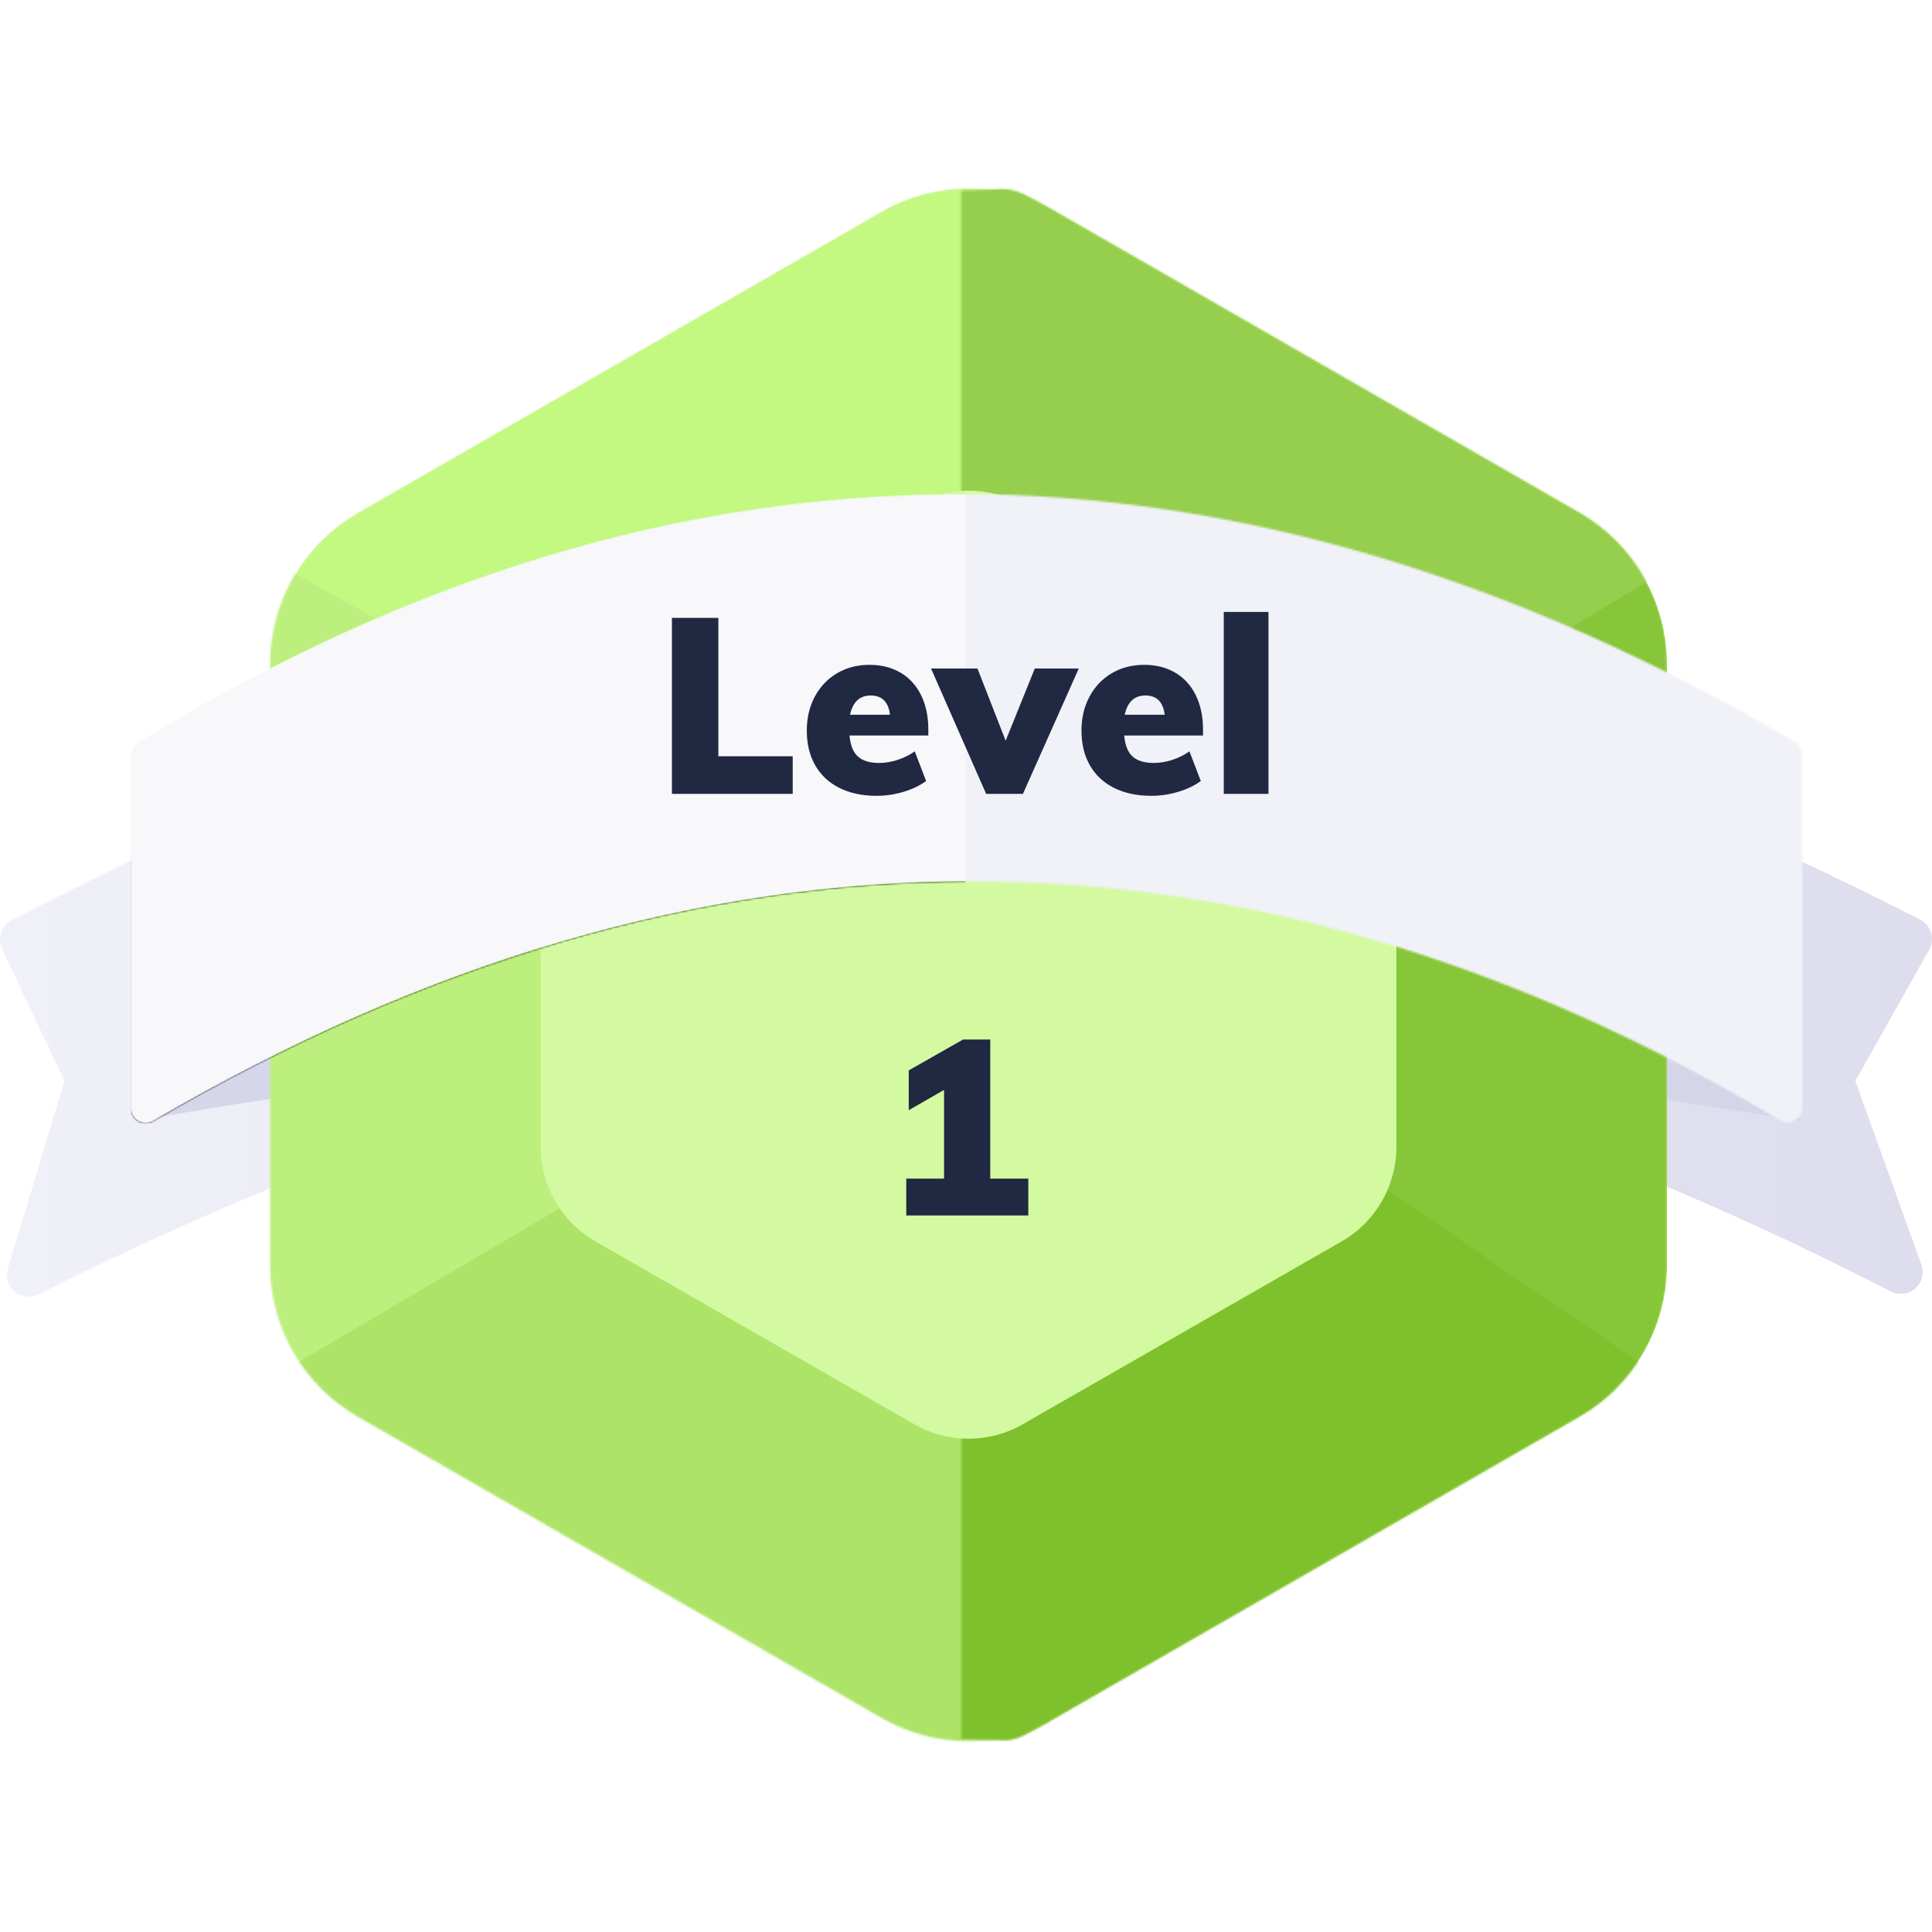<svg width="1000" height="1000" viewBox="0 0 1000 1000" fill="none" xmlns="http://www.w3.org/2000/svg">
<path fill-rule="evenodd" clip-rule="evenodd" d="M6.075 476.297C192.136 379.393 356.021 330.941 497.73 330.941C639.275 330.941 804.647 379.281 993.847 475.962C999.396 478.797 1001.6 485.596 998.763 491.148C998.694 491.283 998.622 491.417 998.548 491.55L960.322 559.518L994.509 654.594C996.618 660.46 993.575 666.926 987.712 669.036C984.773 670.094 981.526 669.885 978.747 668.459C800.615 577.091 642.63 531.407 504.79 531.407C366.234 531.407 204.613 577.568 19.928 669.888C14.354 672.674 7.578 670.412 4.793 664.835C3.507 662.259 3.253 659.287 4.085 656.529L33.344 559.518L1.081 491.127C-1.505 485.644 0.7 479.096 6.075 476.297Z" fill="url(#paint0_linear)"/>
<path opacity="0.9" fill-rule="evenodd" clip-rule="evenodd" d="M932.118 580.212C783.065 555.128 637.03 542.586 494.013 542.586C350.995 542.586 209.974 555.128 70.95 580.212L84.112 525.654L482.731 401.489L845.625 478.622L932.118 580.212Z" fill="#D4D4E9"/>
<mask id="mask0" mask-type="alpha" maskUnits="userSpaceOnUse" x="139" y="97" width="724" height="805">
<path d="M546.291 109.413L817.536 265.395C845.546 281.503 862.815 311.362 862.815 343.687V654.946C862.815 687.271 845.546 717.13 817.536 733.238L546.291 889.22C518.444 905.234 484.19 905.234 456.343 889.22L185.098 733.238C157.088 717.13 139.819 687.271 139.819 654.946V343.687C139.819 311.362 157.088 281.503 185.098 265.395L456.343 109.413C484.19 93.399 518.444 93.399 546.291 109.413Z" fill="white"/>
</mask>
<g mask="url(#mask0)">
<path d="M546.291 109.413L817.536 265.395C845.546 281.503 862.815 311.362 862.815 343.687V654.946C862.815 687.271 845.546 717.13 817.536 733.238L546.291 889.22C518.444 905.234 484.19 905.234 456.343 889.22L185.098 733.238C157.088 717.13 139.819 687.271 139.819 654.946V343.687C139.819 311.362 157.088 281.503 185.098 265.395L456.343 109.413C484.19 93.399 518.444 93.399 546.291 109.413Z" fill="#C3F881"/>
<path fill-rule="evenodd" clip-rule="evenodd" d="M121.5 708.141L367.817 576.45L520.119 661.108L548.324 937.659H356.535L121.5 708.141Z" fill="#ADE468"/>
<path fill-rule="evenodd" clip-rule="evenodd" d="M130.902 284.849L320.81 390.201L321.75 606.55L113.979 728.835L83.895 337.525L130.902 284.849Z" fill="#BDEF7E"/>
</g>
<mask id="mask1" mask-type="alpha" maskUnits="userSpaceOnUse" x="497" y="97" width="366" height="804">
<path d="M497.556 98.6C525.76 98.6 518.444 93.399 546.291 109.413L817.535 265.395C845.546 281.503 862.815 311.362 862.815 343.687V654.946C862.815 687.271 845.546 717.13 817.535 733.238L546.291 889.22C518.444 905.234 527.641 900.033 497.556 900.033" fill="white"/>
</mask>
<g mask="url(#mask1)">
<path d="M497.556 98.6C525.76 98.6 518.444 93.399 546.291 109.413L817.535 265.395C845.546 281.503 862.815 311.362 862.815 343.687V654.946C862.815 687.271 845.546 717.13 817.535 733.238L546.291 889.22C518.444 905.234 527.641 900.033 497.556 900.033" fill="#87C638"/>
<path fill-rule="evenodd" clip-rule="evenodd" d="M704.387 606.55L918.739 753.291L486.274 937.658L476.873 713.784L704.387 606.55Z" fill="#7FC02D"/>
<path fill-rule="evenodd" clip-rule="evenodd" d="M698.746 393.964L888.654 279.205L488.155 57.212L482.514 279.205L698.746 393.964Z" fill="#96CF4E"/>
</g>
<path fill-rule="evenodd" clip-rule="evenodd" d="M529.364 261.425L694.414 356.067C711.955 366.125 722.774 384.806 722.774 405.034V593.599C722.774 613.827 711.955 632.508 694.414 642.566L529.364 737.208C511.991 747.17 490.641 747.17 473.268 737.208L308.218 642.566C290.677 632.508 279.858 613.827 279.858 593.599V405.034C279.858 384.806 290.677 366.125 308.218 356.067L473.268 261.425C490.641 251.463 511.991 251.463 529.364 261.425Z" fill="#D3FAA1"/>
<path d="M532.244 629.126V610.065H512.554V538.041H498.489L470.36 554.032V574.629L488.644 564.139V610.065H469.082V629.126H532.244Z" fill="#202842"/>
<mask id="mask2" mask-type="alpha" maskUnits="userSpaceOnUse" x="67" y="255" width="866" height="327">
<path d="M71.507 384.119C211.251 298.499 352.734 255.689 495.956 255.689C639.189 255.689 783.582 298.505 929.133 384.139C931.431 385.491 932.842 387.958 932.842 390.626V573.445C932.842 577.601 929.475 580.97 925.321 580.97C923.964 580.97 922.632 580.603 921.466 579.907C783.342 497.406 643.863 456.155 503.031 456.155C362.084 456.155 220.815 497.473 79.224 580.108C75.636 582.202 71.031 580.989 68.938 577.4C68.267 576.249 67.914 574.94 67.914 573.608V390.536C67.913 387.917 69.275 385.486 71.507 384.119Z" fill="white"/>
</mask>
<g mask="url(#mask2)">
<g filter="url(#filter0_d)">
<path d="M71.507 384.119C211.251 298.499 352.734 255.689 495.956 255.689C639.189 255.689 783.582 298.505 929.133 384.139C931.431 385.491 932.842 387.958 932.842 390.626V573.445C932.842 577.601 929.475 580.97 925.321 580.97C923.964 580.97 922.632 580.603 921.466 579.907C783.342 497.406 643.863 456.155 503.031 456.155C362.084 456.155 220.815 497.473 79.224 580.108C75.636 582.202 71.031 580.989 68.938 577.4C68.267 576.249 67.914 574.94 67.914 573.608V390.536C67.913 387.917 69.275 385.486 71.507 384.119Z" fill="black"/>
</g>
<path d="M71.507 384.119C211.251 298.499 352.734 255.689 495.956 255.689C639.189 255.689 783.582 298.505 929.133 384.139C931.431 385.491 932.842 387.958 932.842 390.626V573.445C932.842 577.601 929.475 580.97 925.321 580.97C923.964 580.97 922.632 580.603 921.466 579.907C783.342 497.406 643.863 456.155 503.031 456.155C362.084 456.155 220.815 497.473 79.224 580.108C75.636 582.202 71.031 580.989 68.938 577.4C68.267 576.249 67.914 574.94 67.914 573.608V390.536C67.913 387.917 69.275 385.486 71.507 384.119Z" fill="#F8F8FB"/>
<path fill-rule="evenodd" clip-rule="evenodd" d="M499.654 226.528V495.554L960.322 606.55V365.744C865.335 308.617 792.005 272.246 740.329 256.629C688.654 241.013 608.429 230.979 499.654 226.528Z" fill="#F1F1F8"/>
</g>
<path d="M410.306 410.896V391.45H371.821V319.811H347.783V410.896H410.306ZM453.778 411.919C458.381 411.919 462.984 411.237 467.587 409.872C472.19 408.507 476.111 406.631 479.35 404.243L473.469 388.892C470.826 390.768 467.885 392.239 464.646 393.305C461.407 394.371 458.168 394.904 454.929 394.904C450.156 394.904 446.533 393.796 444.061 391.578C441.589 389.361 440.14 385.736 439.714 380.704H480.501V377.634C480.501 370.897 479.265 364.991 476.793 359.916C474.321 354.842 470.784 350.94 466.181 348.211C461.578 345.482 456.208 344.117 450.07 344.117C443.763 344.117 438.158 345.567 433.257 348.467C428.356 351.366 424.52 355.396 421.75 360.556C418.979 365.716 417.594 371.579 417.594 378.146C417.594 385.054 419.043 391.045 421.941 396.12C424.84 401.194 429.016 405.096 434.472 407.825C439.927 410.554 446.363 411.919 453.778 411.919ZM460.683 369.958H439.97C441.419 363.306 444.999 359.98 450.71 359.98C456.506 359.98 459.83 363.306 460.683 369.958ZM529.471 410.896L558.367 346.036H535.608L520.521 383.391L505.945 346.036H481.907L510.42 410.896H529.471ZM595.958 411.919C600.561 411.919 605.163 411.237 609.766 409.872C614.369 408.507 618.29 406.631 621.529 404.243L615.648 388.892C613.006 390.768 610.065 392.239 606.826 393.305C603.587 394.371 600.347 394.904 597.108 394.904C592.335 394.904 588.712 393.796 586.24 391.578C583.768 389.361 582.319 385.736 581.893 380.704H622.68V377.634C622.68 370.897 621.444 364.991 618.972 359.916C616.5 354.842 612.963 350.94 608.36 348.211C603.757 345.482 598.387 344.117 592.25 344.117C585.942 344.117 580.337 345.567 575.436 348.467C570.535 351.366 566.699 355.396 563.929 360.556C561.159 365.716 559.774 371.579 559.774 378.146C559.774 385.054 561.223 391.045 564.121 396.12C567.019 401.194 571.196 405.096 576.651 407.825C582.106 410.554 588.542 411.919 595.958 411.919ZM602.862 369.958H582.149C583.598 363.306 587.178 359.98 592.889 359.98C598.685 359.98 602.01 363.306 602.862 369.958ZM656.563 410.896V316.74H633.42V410.896H656.563Z" fill="#202842"/>
<defs>
<filter id="filter0_d" x="3.043" y="242.715" width="994.669" height="455.186" filterUnits="userSpaceOnUse" color-interpolation-filters="sRGB">
<feFlood flood-opacity="0" result="BackgroundImageFix"/>
<feColorMatrix in="SourceAlpha" type="matrix" values="0 0 0 0 0 0 0 0 0 0 0 0 0 0 0 0 0 0 127 0"/>
<feOffset dy="51.896"/>
<feGaussianBlur stdDeviation="32.435"/>
<feColorMatrix type="matrix" values="0 0 0 0 0.809 0 0 0 0 0.809 0 0 0 0 0.914 0 0 0 1 0"/>
<feBlend mode="normal" in2="BackgroundImageFix" result="effect1_dropShadow"/>
<feBlend mode="normal" in="SourceGraphic" in2="effect1_dropShadow" result="shape"/>
</filter>
<linearGradient id="paint0_linear" x1="0" y1="557.688" x2="1000" y2="557.688" gradientUnits="userSpaceOnUse">
<stop stop-color="#F0F0F8"/>
<stop offset="1" stop-color="#DDDDEE"/>
</linearGradient>
</defs>
</svg>
